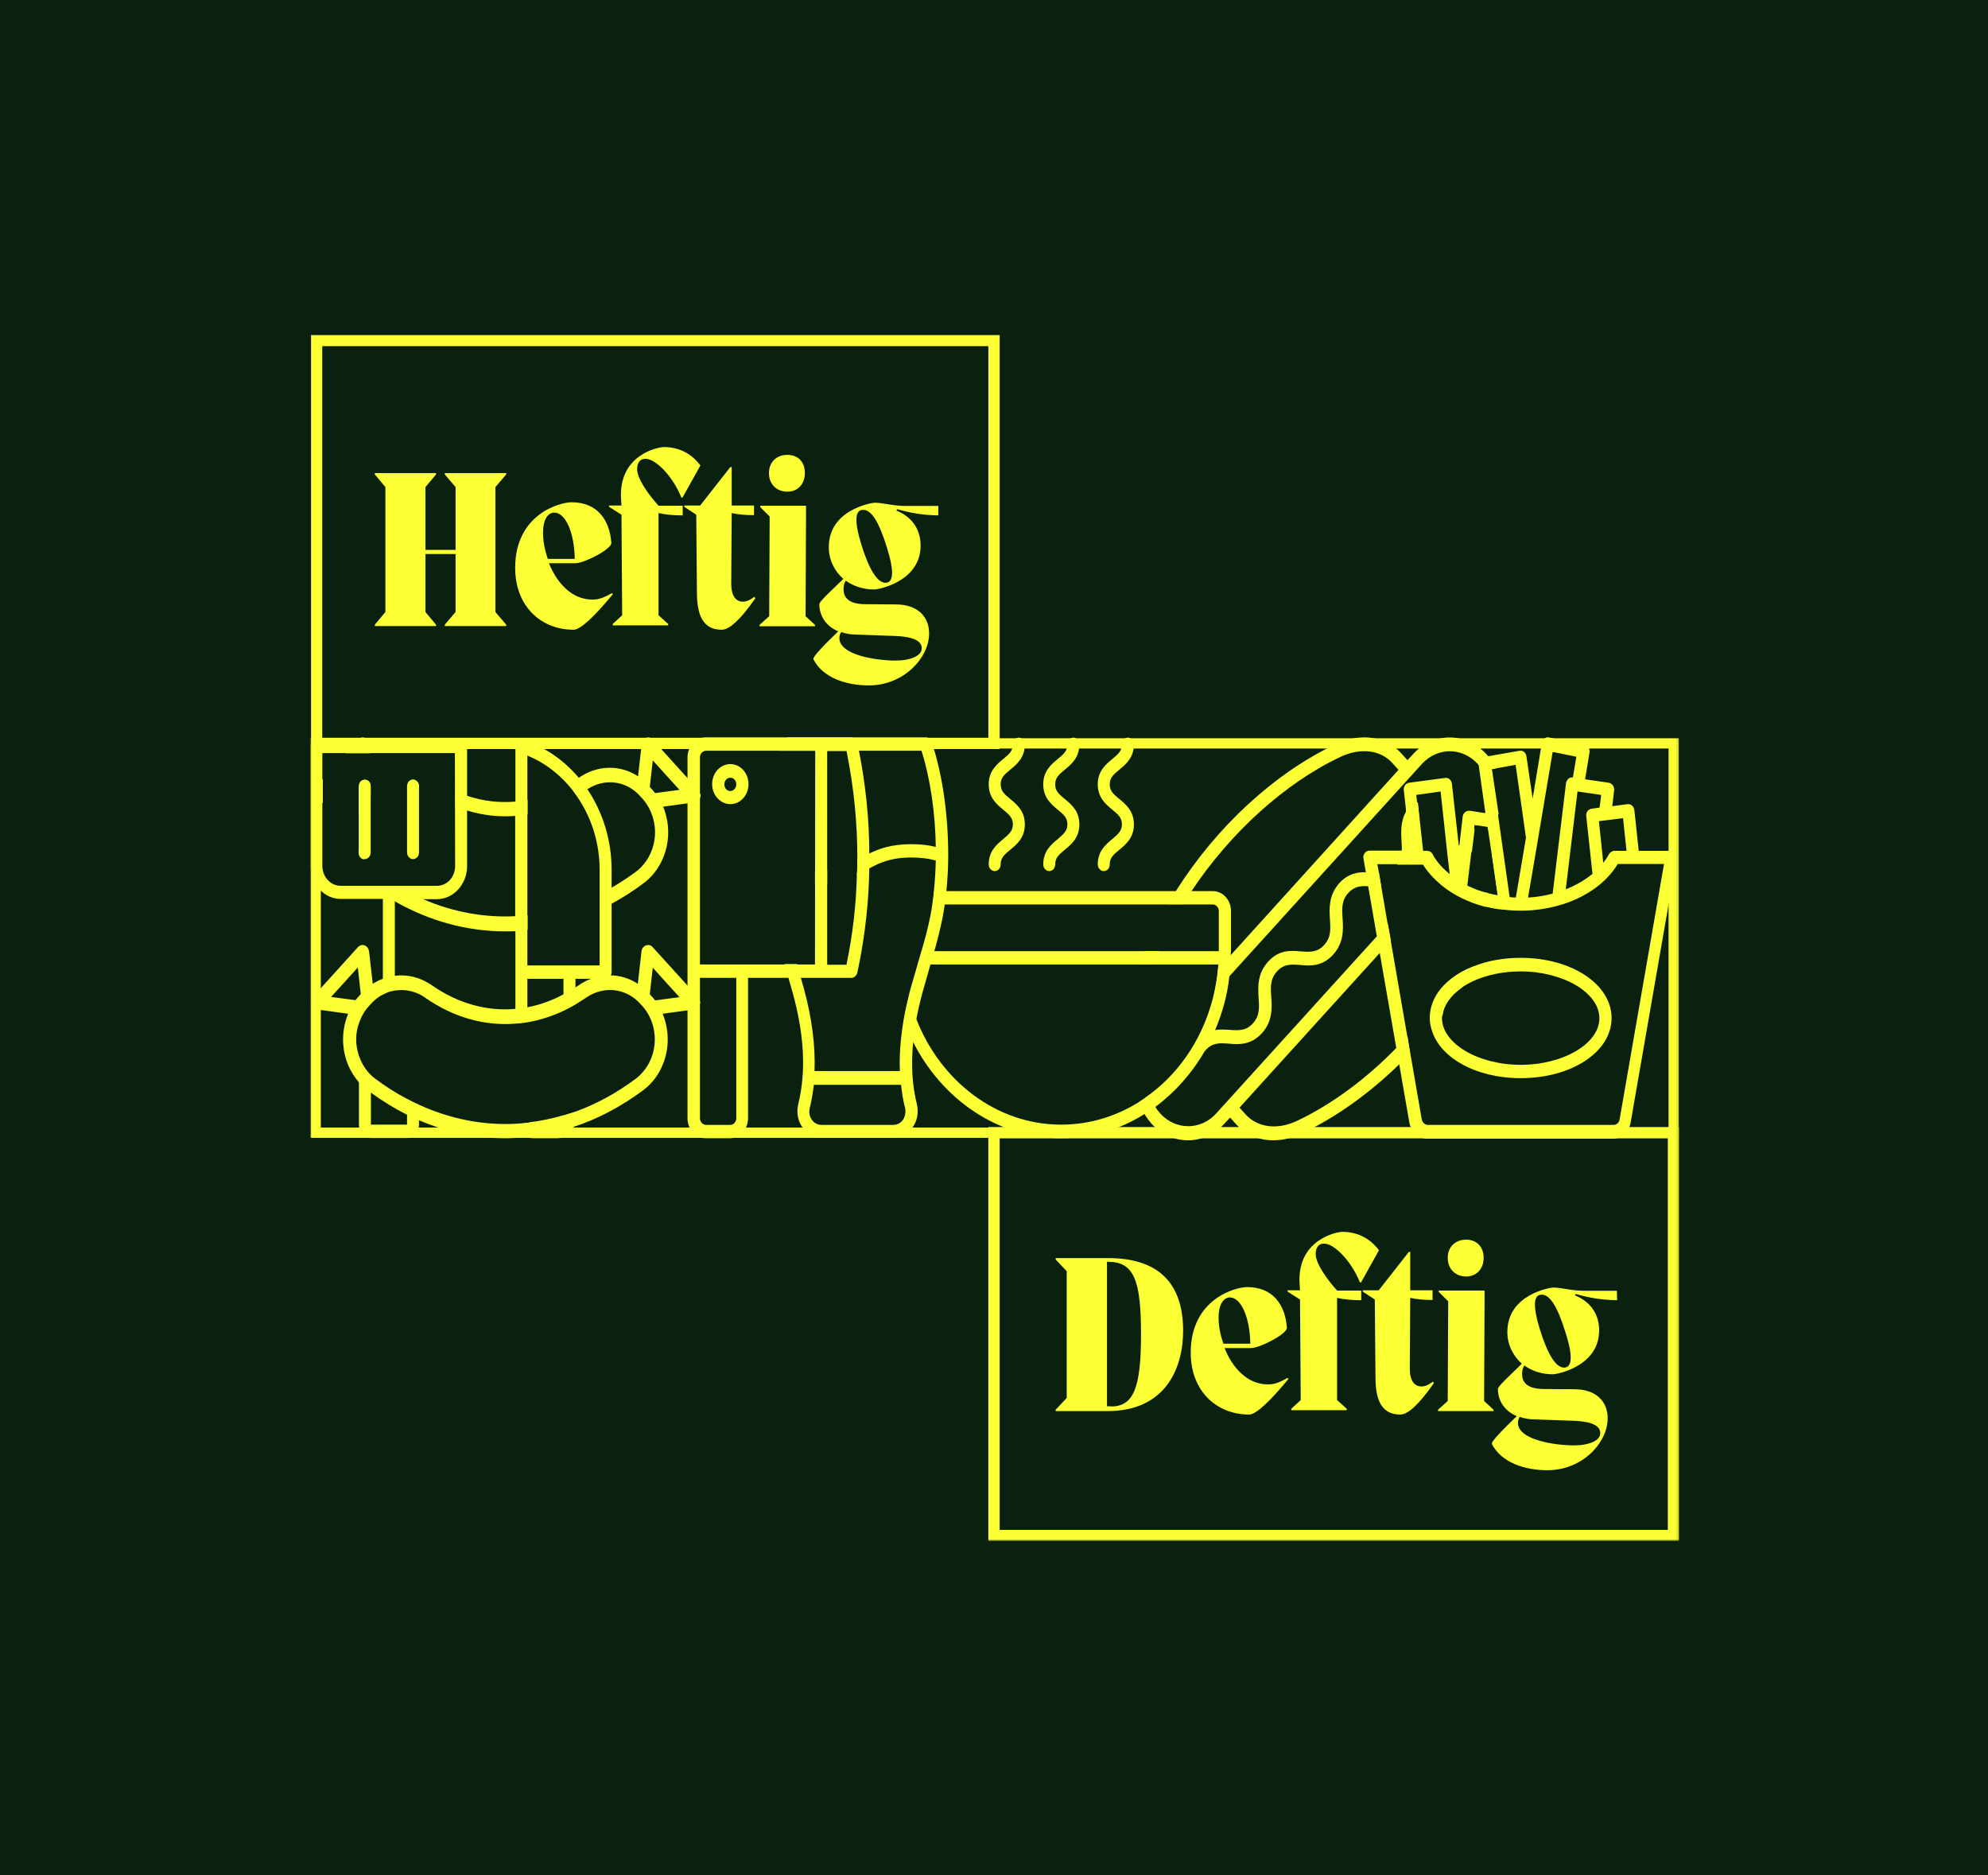 <?xml version="1.0" encoding="utf-8"?>
<!-- Generator: Adobe Illustrator 28.1.0, SVG Export Plug-In . SVG Version: 6.00 Build 0)  -->
<svg version="1.1" id="Ebene_1" xmlns="http://www.w3.org/2000/svg" xmlns:xlink="http://www.w3.org/1999/xlink" x="0px" y="0px"
	 viewBox="0 0 864 815" style="enable-background:new 0 0 864 815;" xml:space="preserve">
<style type="text/css">
	.st0{fill:#0A210F;}
	.st1{fill:#D9D9D9;filter:url(#Adobe_OpacityMaskFilter);stroke:#000000;}
	.st2{mask:url(#mask0_502_475_00000055668494502583685590000018188243511529486242_);}
	.st3{fill:none;stroke:#FBFF33;stroke-width:4.91;stroke-miterlimit:10;}
	.st4{fill:none;stroke:#FBFF33;stroke-width:4.9;stroke-miterlimit:10;}
	.st5{fill:none;stroke:#FBFF33;stroke-width:4.46;stroke-miterlimit:10;}
	.st6{fill:#FBFF33;}
</style>
<rect class="st0" width="864" height="815"/>
<defs>
	<filter id="Adobe_OpacityMaskFilter" filterUnits="userSpaceOnUse" x="134.9" y="145.5" width="594.9" height="524.2">
		<feColorMatrix  type="matrix" values="1 0 0 0 0  0 1 0 0 0  0 0 1 0 0  0 0 0 1 0"/>
	</filter>
</defs>
<mask maskUnits="userSpaceOnUse" x="134.9" y="145.5" width="594.9" height="524.2" id="mask0_502_475_00000055668494502583685590000018188243511529486242_">
	<rect x="0.5" y="0.5" class="st1" width="863" height="814"/>
</mask>
<g class="st2">
	<path class="st3" d="M727.3,492.3H432v175.1h295.3V492.3z"/>
	<path class="st4" d="M432,148H137.6v175.1H432V148z"/>
	<path class="st5" d="M727.3,323.1H137.2v169.2h590.2V323.1z"/>
	<path class="st6" d="M622.4,371.3c-0.5-0.9-1.3-1.4-2.3-1.4h-1.8l-1.7-15.6c-0.2,0.3-0.4,0.6-0.6,0.9c-0.2,0.3-0.4,0.5-0.5,0.8
		c-0.1,0-0.1,0.1-0.1,0.1c-0.1,0.1-0.2,0.3-0.2,0.4c-0.3,0.6-0.5,1.2-0.6,1.8c-0.1,0.3-0.1,0.5-0.2,0.8c-0.1,0.3-0.1,0.6-0.1,0.9
		c-0.2,1.5,0,3.2,0.1,5.1c0.1,1.2,0.2,2.4,0.2,3.6c0,0.8,0,1.6-0.1,2.4c0,0.2,0,0.5-0.1,0.7c0,0.3-0.1,0.6-0.2,0.9
		c-0.1,0.6-0.3,1.3-0.5,2c-0.1,0.3-0.2,0.7-0.4,1c0,0,0,0.1,0,0.1c2.1,0,4,0,5.2,0c1,1.7,2.3,3.3,3.6,4.8l3.7-4.1
		C624.6,374.8,623.4,373.1,622.4,371.3 M637.7,385l1.8-14.9l1.2-9.8l-6.1,6.7l-0.2,2.1l-0.2-1.6l-4.7,5.2l0.9,7.6
		c-1.5-1.2-2.9-2.5-4.2-3.9c-1.4-1.6-2.7-3.3-3.6-5.1c-0.5-0.9-1.3-1.4-2.3-1.4h-1.8l-1.7-15.6c-0.2,0.3-0.4,0.6-0.6,0.9
		c-0.2,0.3-0.4,0.5-0.5,0.8c-0.1,0-0.1,0.1-0.1,0.1c-0.1,0.1-0.2,0.3-0.2,0.4c-0.3,0.6-0.5,1.2-0.6,1.8c-0.1,0.3-0.1,0.5-0.2,0.8
		c-0.1,0.3-0.1,0.6-0.1,0.9c-0.2,1.5,0,3.2,0.1,5.1c0.1,1.2,0.2,2.4,0.2,3.6c0,0.8,0,1.6-0.1,2.4c0,0.2,0,0.5,0,0.7
		c-0.1,0.3-0.1,0.6-0.2,0.9c-0.1,0.6-0.3,1.3-0.5,2c-0.1,0.3-0.2,0.7-0.4,1c0,0,0,0.1,0,0.1c2.1,0,4,0,5.2,0c1,1.7,2.3,3.3,3.6,4.8
		c1.2,1.4,2.6,2.7,4.1,4c5.3,4.4,12,7.7,19.5,9.6c0.6-2,0.9-3.9,1-5.8C643.7,387.5,640.5,386.4,637.7,385 M637.7,385l1.8-14.9
		l1.2-9.8l-6.1,6.7l-0.2,2.1l-0.2-1.6l-4.7,5.2l0.9,7.6c-1.5-1.2-2.9-2.5-4.2-3.9c-1.4-1.6-2.7-3.3-3.6-5.1
		c-0.5-0.9-1.3-1.4-2.3-1.4h-1.8l-1.7-15.6c-0.2,0.3-0.4,0.6-0.6,0.9c-0.2,0.3-0.4,0.5-0.5,0.8c-0.1,0-0.1,0.1-0.1,0.1
		c-0.1,0.1-0.2,0.3-0.2,0.4c-0.3,0.6-0.5,1.2-0.6,1.8c-0.1,0.3-0.1,0.5-0.2,0.8c-0.1,0.3-0.1,0.6-0.1,0.9c-0.2,1.5,0,3.2,0.1,5.1
		c0.1,1.2,0.2,2.4,0.2,3.6c0,0.8,0,1.6-0.1,2.4c0,0.2,0,0.5,0,0.7c-0.1,0.3-0.1,0.6-0.2,0.9c-0.1,0.6-0.3,1.3-0.5,2
		c-0.1,0.3-0.2,0.7-0.4,1c0,0,0,0.1,0,0.1c2.1,0,4,0,5.2,0c1,1.7,2.3,3.3,3.6,4.8c1.2,1.4,2.6,2.7,4.1,4c5.3,4.4,12,7.7,19.5,9.6
		c0.6-2,0.9-3.9,1-5.8C643.7,387.5,640.5,386.4,637.7,385 M638.9,352.4c-1.4-0.2-2.8,0.9-3,2.5l-1.4,12.1l6.1-6.7l0.2-1.7l1.2,0.2
		l0,0c1.4-1.6,2.6-3.4,3.4-5.3L638.9,352.4L638.9,352.4z M637.7,385l1.8-14.9l1.2-9.8l-6.1,6.7l-0.2,2.1l-0.2-1.6l-4.7,5.2l0.9,7.6
		c-1.5-1.2-2.9-2.5-4.2-3.9c-1.4-1.6-2.7-3.3-3.6-5.1c-0.5-0.9-1.3-1.4-2.3-1.4h-1.8l-1.7-15.6c-0.2,0.3-0.4,0.6-0.6,0.9
		c-0.2,0.3-0.4,0.5-0.5,0.8c-0.1,0-0.1,0.1-0.1,0.1c-0.1,0.1-0.2,0.3-0.2,0.4c-0.3,0.6-0.5,1.2-0.6,1.8c-0.1,0.3-0.1,0.5-0.2,0.8
		c-0.1,0.3-0.1,0.6-0.1,0.9c-0.2,1.5,0,3.2,0.1,5.1c0.1,1.2,0.2,2.4,0.2,3.6c0,0.8,0,1.6-0.1,2.4c0,0.2,0,0.5,0,0.7
		c-0.1,0.3-0.1,0.6-0.2,0.9c-0.1,0.6-0.3,1.3-0.5,2c-0.1,0.3-0.2,0.7-0.4,1c0,0,0,0.1,0,0.1c2.1,0,4,0,5.2,0c1,1.7,2.3,3.3,3.6,4.8
		c1.2,1.4,2.6,2.7,4.1,4c5.3,4.4,12,7.7,19.5,9.6c0.6-2,0.9-3.9,1-5.8C643.7,387.5,640.5,386.3,637.7,385 M638.9,352.4
		c-1.4-0.2-2.8,0.9-3,2.5l-1.4,12l6.1-6.7l0.2-1.7l1.2,0.2l0,0c1.4-1.6,2.6-3.4,3.4-5.3L638.9,352.4L638.9,352.4z M637.7,385
		l1.8-14.9l1.2-9.8l-6.1,6.7l-0.2,2.1l-0.2-1.6l-4.7,5.2l0.9,7.6c-1.5-1.2-2.9-2.5-4.2-3.9c-1.4-1.6-2.7-3.3-3.6-5.1
		c-0.5-0.9-1.3-1.4-2.3-1.4h-1.8l-1.7-15.6c-0.2,0.3-0.4,0.6-0.6,0.9c-0.2,0.3-0.4,0.5-0.5,0.8c-0.1,0-0.1,0.1-0.1,0.1
		c-0.1,0.1-0.2,0.3-0.2,0.4c-0.3,0.6-0.5,1.2-0.6,1.8c-0.1,0.3-0.1,0.5-0.2,0.8c-0.1,0.3-0.1,0.6-0.1,0.9c-0.2,1.5,0,3.2,0.1,5.1
		c0.1,1.2,0.2,2.4,0.2,3.6c0,0.8,0,1.6-0.1,2.4c0,0.2,0,0.5,0,0.7c-0.1,0.3-0.1,0.6-0.2,0.9c-0.1,0.6-0.3,1.3-0.5,2
		c-0.1,0.3-0.2,0.7-0.4,1c0,0,0,0.1,0,0.1c2.1,0,4,0,5.2,0c1,1.7,2.3,3.3,3.6,4.8c1.2,1.4,2.6,2.7,4.1,4c5.3,4.4,12,7.7,19.5,9.6
		c0.6-2,0.9-3.9,1-5.8C643.7,387.5,640.5,386.3,637.7,385 M638.9,352.4c-1.4-0.2-2.8,0.9-3,2.5l-1.4,12l6.1-6.7l0.2-1.7l1.2,0.2l0,0
		c1.4-1.6,2.6-3.4,3.4-5.3L638.9,352.4L638.9,352.4z M637.7,384.9l1.8-14.9l1.2-9.8l-6.1,6.7l-0.2,2.1l-0.2-1.6l-4.7,5.2l0.9,7.6
		c-1.5-1.2-2.9-2.5-4.2-3.9c-1.4-1.6-2.7-3.3-3.6-5.1c-0.5-0.9-1.3-1.4-2.3-1.4h-1.8l-1.7-15.6l-0.6-5.4c-1-0.4-2.1-0.2-3,0.6
		c-0.8,0.9-1.5,1.8-2,2.7l1.9,17.6h-17.7c-0.8,0-1.6,0.4-2.1,1.1c-0.5,0.6-0.7,1.5-0.5,2.4l1,5.7l1,6.1l3.7,21.4l4.5-4.9l-2.8-16.3
		l-1-6l-0.7-3.7h14.9c2.1,0,4,0,5.2,0c1,1.7,2.3,3.3,3.6,4.8c1.2,1.4,2.6,2.7,4.1,4c5.3,4.4,12,7.7,19.5,9.6c0.6-2,0.9-3.9,1-5.8
		C643.6,387.5,640.5,386.3,637.7,384.9 M638.9,352.4c-1.4-0.2-2.8,0.9-3,2.5l-1.4,12l6.1-6.7l0.2-1.7l1.2,0.2l0,0
		c1.4-1.6,2.6-3.4,3.4-5.3L638.9,352.4L638.9,352.4z M637.7,384.9l1.8-14.9l1.2-9.8l-6.1,6.7l-0.2,2.1l-0.2-1.6l-4.7,5.2l0.9,7.6
		c-1.5-1.2-2.9-2.5-4.2-3.9c-1.4-1.6-2.7-3.3-3.6-5.1c-0.5-0.9-1.3-1.4-2.3-1.4h-1.8l-1.7-15.6l-0.6-5.4c-1-0.4-2.1-0.2-3,0.6
		c-0.8,0.9-1.5,1.8-2,2.7l1.9,17.6h-17.7c-0.8,0-1.6,0.4-2.1,1.1c-0.5,0.6-0.7,1.5-0.5,2.4l1,5.7l1,6.1l3.7,21.4l4.5-4.9l-2.8-16.3
		l-1-6l-0.7-3.7h14.9c2.1,0,4,0,5.2,0c1,1.7,2.3,3.3,3.6,4.8c1.2,1.4,2.6,2.7,4.1,4c5.3,4.4,12,7.7,19.5,9.6c0.6-2,0.9-3.9,1-5.8
		C643.6,387.5,640.5,386.3,637.7,384.9 M638.9,352.4c-1.4-0.2-2.8,0.9-3,2.5l-1.4,12l6.1-6.7l0.2-1.7l1.2,0.2l0,0
		c1.4-1.6,2.6-3.4,3.4-5.3L638.9,352.4L638.9,352.4z M637.6,384.9l1.8-14.9l1.2-9.8l-6.1,6.7l-0.2,2.1l-0.2-1.6l-4.7,5.2l0.8,7.6
		c-1.5-1.2-2.9-2.5-4.2-3.9c-1.4-1.6-2.6-3.3-3.6-5.1c-0.5-0.9-1.3-1.4-2.3-1.4h-1.8l-1.7-15.6l-0.6-5.4c-1-0.4-2.1-0.2-3,0.6
		c-0.8,0.9-1.5,1.8-2,2.7l1.9,17.6h-17.7c-0.8,0-1.6,0.4-2.1,1.1c-0.5,0.6-0.7,1.5-0.5,2.4l1,5.7l1,6.1l3.7,21.4l4.5-4.9l-2.8-16.3
		l-1-6l-0.7-3.7h14.9c2.1,0,4,0,5.2,0c1,1.7,2.3,3.3,3.6,4.8c1.2,1.4,2.6,2.7,4.1,4c5.3,4.4,12,7.7,19.5,9.6c0.6-2,0.9-3.9,1-5.8
		C643.6,387.5,640.5,386.3,637.6,384.9 M638.9,352.4c-1.4-0.2-2.8,0.9-3,2.5l-1.4,12l6.1-6.7l0.2-1.7l1.2,0.2l0,0
		c1.4-1.6,2.6-3.4,3.4-5.3L638.9,352.4L638.9,352.4z M637.6,384.9l1.8-14.9l1.2-9.8l-6.1,6.7l-0.2,2.1l-0.2-1.6l-4.7,5.2l0.9,7.6
		c-1.5-1.2-2.9-2.5-4.2-3.9c-1.4-1.6-2.6-3.3-3.6-5.1c-0.5-0.9-1.3-1.4-2.3-1.4h-1.8l-1.7-15.6l-0.6-5.4c-1-0.4-2.1-0.2-3,0.6
		c-0.8,0.9-1.5,1.8-2,2.7l1.9,17.6h-17.7c-0.8,0-1.6,0.4-2.1,1.1c-0.5,0.6-0.7,1.5-0.5,2.4l1,5.7l1,6.1l3.7,21.4l4.5-4.9l-2.8-16.3
		l-1-6l-0.7-3.7h14.9c2.1,0,4,0,5.2,0c1,1.7,2.3,3.3,3.6,4.8c1.2,1.4,2.6,2.7,4.1,4c5.3,4.4,12,7.7,19.5,9.6c0.6-2,0.9-3.9,1-5.8
		C643.6,387.5,640.5,386.3,637.6,384.9 M638.9,352.4c-1.4-0.2-2.8,0.9-3,2.5l-1.4,12l6.1-6.7l0.2-1.7l1.2,0.2l0,0
		c1.4-1.6,2.6-3.4,3.4-5.3L638.9,352.4L638.9,352.4z M703.9,486.5c-0.2,1.4-1.3,2.4-2.6,2.4h-80.8c-1.2,0-2.3-1-2.6-2.4l-5-28.9
		l-1.3-7.3l-7.2-41.6l-1.3-7.1l-2.8-16.3l-1-6l-0.7-3.7h14.9c2.1,0,4,0,5.2,0c1,1.7,2.3,3.3,3.6,4.8c1.2,1.4,2.6,2.7,4.1,4
		c5.3,4.4,12,7.7,19.5,9.6c1.8,0.5,3.6,0.8,5.4,1.1c0.8,0.1,1.6,0.3,2.5,0.3h0.2c2.3,0.3,4.5,0.4,6.9,0.4h0.2c6,0,11.7-0.9,17.1-2.5
		c0,0,0.1,0,0.1,0c10.9-3.3,19.8-9.5,24.8-17.8c4.2,0,14.7,0,20.1,0L703.9,486.5L703.9,486.5z M626.1,344l3.1,28.7l0.9,7.6
		c-1.5-1.2-2.9-2.5-4.2-3.9c-1.4-1.6-2.7-3.3-3.6-5.1c-0.5-0.9-1.3-1.4-2.3-1.4h-1.8l-1.7-15.6l-0.6-5.4l-0.4-3.4L626.1,344
		L626.1,344z M640.8,358.5l1.2,0.2l4.5,0.7l0.4,2.4l1.4,9.4l2.6,18c-1.3-0.3-2.6-0.5-3.9-0.9c-3.3-0.8-6.4-2-9.3-3.4l1.8-14.9
		l1.2-9.8L640.8,358.5L640.8,358.5z M658.7,332.4l4.5,31.7l-4.4,26c-0.9,0-1.8-0.1-2.7-0.2l-4.8-33.9l-0.3-2.1l-2.8-19.6l1.7-0.3
		L658.7,332.4L658.7,332.4z M668.4,364.9L668.4,364.9l6.4-38.1l10.3,2.1l-1.5,9h-0.1c-0.7-0.1-1.4,0.1-1.9,0.6
		c-0.5,0.5-0.9,1.2-1,1.9l-5.8,48c-3.4,0.9-7,1.5-10.7,1.7L668.4,364.9L668.4,364.9z M695.9,345.5l-0.7,5.5l-3.5,0.5
		c-0.7,0.1-1.4,0.5-1.8,1.1c-0.4,0.6-0.6,1.4-0.5,2.1l2.7,25.1c-3.3,2.7-7.2,5-11.6,6.7l5.1-42.5L695.9,345.5L695.9,345.5z
		 M705.4,355.6l1.5,14.2h-5.3c-0.9,0-1.8,0.6-2.3,1.4c-0.7,1.3-1.6,2.6-2.5,3.8l-1.9-18.1L705.4,355.6L705.4,355.6z M728.4,370.9
		c-0.5-0.7-1.2-1.1-2.1-1.1h-14.1l-1.9-17.7c-0.2-1.6-1.4-2.7-2.9-2.6l-6.7,0.9l0.8-6.9c0.2-1.6-0.8-3-2.3-3.3l-10.3-1.5l1.9-11.6
		c0.3-1.6-0.7-3.1-2.1-3.4l-15.6-3.2c-0.7-0.1-1.4,0-1.9,0.5c-0.6,0.4-1,1.1-1.1,1.9l-4,24.2l-2.7-18.4c-0.1-0.8-0.5-1.4-1-1.9
		c-0.6-0.5-1.3-0.6-2-0.5l-13.8,2.4l-1.8,0.3c-1.4,0.2-2.4,1.7-2.2,3.3l0.1,0.6l2.8,20l0.1,0.5l-0.3,0l-6.5-0.9
		c-1.4-0.2-2.8,0.9-3,2.5l-1.4,12.1l-0.2,2.1l-0.2-1.6l-3-27c-0.2-1.6-1.5-2.7-2.9-2.5l-15.7,2.1c-0.7,0.1-1.3,0.5-1.8,1.1
		c-0.4,0.6-0.6,1.4-0.5,2.1l1,9l1.9,17.6h-17.7c-0.8,0-1.6,0.4-2.1,1.1c-0.5,0.6-0.7,1.5-0.5,2.4l1,5.7l1,6.1l3.7,21.4l1.2,7.2
		l7.2,41.4l1.3,7.2l4.4,25.3c0.7,4.1,4,7.1,7.7,7.1h80.8c3.8,0,7-3,7.7-7.1l19.9-114.4C729,372.4,728.8,371.5,728.4,370.9
		 M638.8,352.4c-1.4-0.2-2.8,0.9-3,2.5l-1.4,12l6.1-6.7l0.2-1.7l1.2,0.2l0,0c1.4-1.6,2.6-3.4,3.4-5.3L638.8,352.4L638.8,352.4z
		 M637.6,385l1.8-14.9l1.2-9.8l-6.1,6.7l-0.2,2.1l-0.2-1.6l-4.7,5.2l0.9,7.6c-1.5-1.2-2.9-2.5-4.2-3.9c-1.4-1.6-2.6-3.3-3.6-5.1
		c-0.5-0.9-1.3-1.4-2.3-1.4h-1.8l-1.7-15.6l-0.6-5.4c-1-0.4-2.1-0.2-3,0.6c-0.8,0.9-1.5,1.8-2,2.7l1.9,17.6h-17.7
		c-0.8,0-1.6,0.4-2.1,1.1c-0.5,0.6-0.7,1.5-0.5,2.4l1,5.7l1,6.1l3.7,21.4l4.5-4.9l-2.8-16.3l-1-6l-0.7-3.7h14.9c2.1,0,4,0,5.2,0
		c1,1.7,2.3,3.3,3.6,4.8c1.2,1.4,2.6,2.7,4.1,4c5.3,4.4,12,7.7,19.5,9.6c0.6-2,0.9-3.9,1-5.8C643.5,387.5,640.4,386.3,637.6,385
		 M638.8,352.4c-1.4-0.2-2.8,0.9-3,2.5l-1.4,12l6.1-6.7l0.2-1.7l1.2,0.2l0,0c1.4-1.6,2.6-3.4,3.4-5.3L638.8,352.4L638.8,352.4z
		 M637.6,385l1.8-14.9l1.2-9.8l-6.1,6.7l-0.2,2.1l-0.2-1.6l-4.7,5.2l0.9,7.6c-1.5-1.2-2.9-2.5-4.2-3.9c-1.4-1.6-2.6-3.3-3.6-5.1
		c-0.5-0.9-1.3-1.4-2.3-1.4h-1.8l-1.7-15.6l-0.6-5.4c-1-0.4-2.1-0.2-3,0.6c-0.8,0.9-1.5,1.8-2,2.7l1.9,17.6h-17.7
		c-0.8,0-1.6,0.4-2.1,1.1c-0.5,0.6-0.7,1.5-0.5,2.4l1,5.7l1,6.1l3.7,21.4l4.5-4.9l-2.8-16.3l-1-6l-0.7-3.7h14.9c2.1,0,4,0,5.2,0
		c1,1.7,2.3,3.3,3.6,4.8c1.2,1.4,2.6,2.7,4.1,4c5.3,4.4,12,7.7,19.5,9.6c0.6-2,0.9-3.9,1-5.8C643.5,387.5,640.4,386.3,637.6,385
		 M638.8,352.4c-1.4-0.2-2.8,0.9-3,2.5l-1.4,12l6.1-6.7l0.2-1.7l1.2,0.2l0,0c1.4-1.6,2.6-3.4,3.4-5.3L638.8,352.4L638.8,352.4z
		 M637.5,385l1.8-14.9l1.2-9.8l-6.1,6.7l-0.2,2.1l-0.2-1.6l-4.7,5.2l0.9,7.6c-1.5-1.2-2.9-2.5-4.2-3.9c-1.4-1.6-2.7-3.3-3.6-5.1
		c-0.5-0.9-1.3-1.4-2.3-1.4h-1.8l-1.7-15.6l-0.6-5.4c-1-0.4-2.1-0.2-3,0.6c-0.8,0.9-1.5,1.8-2,2.7l1.9,17.6h-17.7
		c-0.8,0-1.6,0.4-2.1,1.1c-0.5,0.6-0.7,1.5-0.5,2.4l1,5.7l1,6.1l3.7,21.4l4.5-4.9l-2.8-16.3l-1-6l-0.7-3.7h14.9c2.1,0,4,0,5.2,0
		c1,1.7,2.3,3.3,3.6,4.8c1.2,1.4,2.6,2.7,4.1,4c5.3,4.4,12,7.7,19.5,9.6c0.6-2,0.9-3.9,1-5.8C643.5,387.5,640.4,386.3,637.5,385
		 M638.8,352.4c-1.4-0.2-2.8,0.9-3,2.5l-1.4,12l6.1-6.7l0.2-1.7l1.2,0.2l0,0c1.4-1.6,2.6-3.4,3.4-5.3L638.8,352.4L638.8,352.4z
		 M637.5,385l1.8-14.9l1.2-9.8l-6.1,6.7l-0.2,2.1l-0.2-1.6l-4.7,5.2l0.9,7.6c-1.5-1.2-2.9-2.5-4.2-3.9c-1.4-1.6-2.6-3.3-3.6-5.1
		c-0.5-0.9-1.3-1.4-2.3-1.4h-1.8l-1.7-15.6l-0.6-5.4c-1-0.4-2.1-0.2-3,0.6c-0.8,0.9-1.5,1.8-2,2.7l1.9,17.6h-17.7
		c-0.8,0-1.6,0.4-2.1,1.1c-0.5,0.6-0.7,1.5-0.5,2.4l1,5.7l1,6.1l3.7,21.4l4.5-4.9l-2.8-16.3l-1-6l-0.7-3.7h14.9c2.1,0,4,0,5.2,0
		c1,1.7,2.3,3.3,3.6,4.8c1.2,1.4,2.6,2.7,4.1,4c5.3,4.4,12,7.7,19.5,9.6c0.6-2,0.9-3.9,1-5.8C643.5,387.5,640.4,386.3,637.5,385
		 M638.8,352.4c-1.4-0.2-2.8,0.9-3,2.5l-1.4,12l6.1-6.7l0.2-1.7l1.2,0.2l0,0c1.4-1.6,2.6-3.4,3.4-5.3L638.8,352.4L638.8,352.4z
		 M637.5,385l1.8-14.9l1.2-9.8l-6.1,6.7l-0.2,2.1l-0.2-1.6l-4.7,5.2l0.9,7.6c-1.5-1.2-2.9-2.5-4.2-3.9c-1.4-1.6-2.7-3.3-3.6-5.1
		c-0.5-0.9-1.3-1.4-2.3-1.4h-1.8l-1.7-15.6l-0.6-5.4c-1-0.4-2.1-0.2-3,0.6c-0.8,0.9-1.5,1.8-2,2.7l1.9,17.6h-17.7
		c-0.8,0-1.6,0.4-2.1,1.1c-0.5,0.6-0.7,1.5-0.5,2.4l1,5.7l1,6.1l3.7,21.4l4.5-4.9l-2.8-16.3l-1-6l-0.7-3.7h14.9c2.1,0,4,0,5.2,0
		c1,1.7,2.3,3.3,3.6,4.8c1.2,1.4,2.6,2.7,4.1,4c5.3,4.4,12,7.7,19.5,9.6c0.6-2,0.9-3.9,1-5.8C643.5,387.5,640.4,386.3,637.5,385
		 M638.7,352.4c-1.4-0.2-2.8,0.9-3,2.5l-1.4,12l6.1-6.7l0.2-1.7l1.2,0.2l0,0c1.4-1.6,2.6-3.4,3.4-5.3L638.7,352.4L638.7,352.4z
		 M637.5,385l1.8-14.9l1.2-9.8l-6.1,6.7l-0.2,2.1l-0.2-1.6l-4.7,5.2l0.9,7.6c-1.5-1.2-2.9-2.5-4.2-3.9c-1.4-1.6-2.7-3.3-3.6-5.1
		c-0.5-0.9-1.3-1.4-2.3-1.4h-1.8l-1.7-15.6c-0.2,0.3-0.4,0.6-0.6,0.9c-0.2,0.3-0.4,0.5-0.5,0.8c-0.1,0-0.1,0.1-0.1,0.1
		c-0.1,0.1-0.2,0.3-0.2,0.4c-0.3,0.6-0.5,1.2-0.6,1.8c-0.1,0.3-0.1,0.5-0.2,0.8c-0.1,0.3-0.1,0.6-0.1,0.9c-0.2,1.5,0,3.2,0.1,5.1
		c0.1,1.2,0.2,2.4,0.2,3.6c0,0.8,0,1.6-0.1,2.4c0,0.2,0,0.5,0,0.7c-0.1,0.3-0.1,0.6-0.2,0.9c-0.1,0.6-0.3,1.3-0.5,2
		c-0.1,0.3-0.2,0.7-0.4,1c0,0,0,0.1,0,0.1c2.1,0,4,0,5.2,0c1,1.7,2.3,3.3,3.6,4.8c1.2,1.4,2.6,2.7,4.1,4c5.3,4.4,12,7.7,19.5,9.6
		c0.6-2,0.9-3.9,1-5.8C643.5,387.5,640.4,386.3,637.5,385 M638.7,352.4c-1.4-0.2-2.8,0.9-3,2.5l-1.4,12l6.1-6.7l0.2-1.7l1.2,0.2l0,0
		c1.4-1.6,2.6-3.4,3.4-5.3L638.7,352.4L638.7,352.4z M637.5,384.9l1.8-14.9l1.2-9.8l-6.1,6.7l-0.2,2.1l-0.2-1.6l-4.7,5.2l0.9,7.6
		c-1.5-1.2-2.9-2.5-4.2-3.9c-1.4-1.6-2.7-3.3-3.6-5.1c-0.5-0.9-1.3-1.4-2.3-1.4h-1.8l-1.7-15.6c-0.2,0.3-0.4,0.6-0.6,0.9
		c-0.2,0.3-0.4,0.5-0.5,0.8c-0.1,0-0.1,0.1-0.1,0.1c-0.1,0.1-0.2,0.3-0.2,0.4c-0.3,0.6-0.5,1.2-0.6,1.8c-0.1,0.3-0.1,0.5-0.2,0.8
		c-0.1,0.3-0.1,0.6-0.1,0.9c-0.2,1.5,0,3.2,0.1,5.1c0.1,1.2,0.2,2.4,0.2,3.6c0,0.8,0,1.6-0.1,2.4c0,0.2,0,0.5,0,0.7
		c-0.1,0.3-0.1,0.6-0.2,0.9c-0.1,0.6-0.3,1.3-0.5,2c-0.1,0.3-0.2,0.7-0.4,1c0,0,0,0.1,0,0.1c2.1,0,4,0,5.2,0c1,1.7,2.3,3.3,3.6,4.8
		c1.2,1.4,2.6,2.7,4.1,4c5.3,4.4,12,7.7,19.5,9.6c0.6-2,0.9-3.9,1-5.8C643.5,387.5,640.4,386.3,637.5,384.9 M637.5,384.9l1.8-14.9
		l1.2-9.8l-6.1,6.7l-0.2,2.1l-0.2-1.6l-4.7,5.2l0.9,7.6c-1.5-1.2-2.9-2.5-4.2-3.9c-1.4-1.6-2.7-3.3-3.6-5.1
		c-0.5-0.9-1.3-1.4-2.3-1.4h-1.8l-1.7-15.6c-0.2,0.3-0.4,0.6-0.6,0.9c-0.2,0.3-0.4,0.5-0.5,0.8c-0.1,0-0.1,0.1-0.1,0.1
		c-0.1,0.1-0.2,0.3-0.2,0.4c-0.3,0.6-0.5,1.2-0.6,1.8c-0.1,0.3-0.1,0.5-0.2,0.8c-0.1,0.3-0.1,0.6-0.1,0.9c-0.2,1.5,0,3.2,0.1,5.1
		c0.1,1.2,0.2,2.4,0.2,3.6c0,0.8,0,1.6-0.1,2.4c0,0.2,0,0.5,0,0.7c-0.1,0.3-0.1,0.6-0.2,0.9c-0.1,0.6-0.3,1.3-0.5,2
		c-0.1,0.3-0.2,0.7-0.4,1c0,0,0,0.1,0,0.1c2.1,0,4,0,5.2,0c1,1.7,2.3,3.3,3.6,4.8c1.2,1.4,2.6,2.7,4.1,4c5.3,4.4,12,7.7,19.5,9.6
		c0.6-2,0.9-3.9,1-5.8C643.5,387.5,640.4,386.3,637.5,384.9 M637.5,384.9l1.8-14.9l1.2-9.8l-6.1,6.7l-0.2,2.1l-0.2-1.6l-4.7,5.2
		l0.9,7.6c-1.5-1.2-2.9-2.5-4.2-3.9c-1.4-1.6-2.7-3.3-3.6-5.1c-0.5-0.9-1.3-1.4-2.3-1.4h-1.8l-1.7-15.6c-0.2,0.3-0.4,0.6-0.6,0.9
		c-0.2,0.3-0.4,0.5-0.5,0.8c-0.1,0-0.1,0.1-0.1,0.1c-0.1,0.1-0.2,0.3-0.2,0.4c-0.3,0.6-0.5,1.2-0.6,1.8c-0.1,0.3-0.1,0.5-0.2,0.8
		c-0.1,0.3-0.1,0.6-0.1,0.9c-0.2,1.5,0,3.2,0.1,5.1c0.1,1.2,0.2,2.4,0.2,3.6c0,0.8,0,1.6-0.1,2.4c0,0.2,0,0.5-0.1,0.7
		c0,0.3-0.1,0.6-0.2,0.9c-0.1,0.6-0.3,1.3-0.5,2c-0.1,0.3-0.2,0.7-0.4,1c0,0,0,0.1,0,0.1c2.1,0,4,0,5.2,0c1,1.7,2.3,3.3,3.6,4.8
		c1.2,1.4,2.6,2.7,4.1,4c5.3,4.4,12,7.7,19.5,9.6c0.6-2,0.9-3.9,1-5.8C643.5,387.4,640.4,386.3,637.5,384.9 M622.3,371.2
		c-0.5-0.9-1.3-1.4-2.3-1.4h-1.8l-1.7-15.6c-0.2,0.3-0.4,0.6-0.6,0.9c-0.2,0.3-0.4,0.5-0.5,0.8c-0.1,0-0.1,0.1-0.1,0.1
		c-0.1,0.1-0.2,0.3-0.2,0.4c-0.3,0.6-0.5,1.2-0.6,1.8c-0.1,0.3-0.1,0.5-0.2,0.8c-0.1,0.3-0.1,0.6-0.1,0.9c-0.2,1.5,0,3.2,0.1,5.1
		c0.1,1.2,0.2,2.4,0.2,3.6c0,0.8,0,1.6-0.1,2.4c0,0.2,0,0.5-0.1,0.7c0,0.3-0.1,0.6-0.2,0.9c-0.1,0.6-0.3,1.3-0.5,2
		c-0.1,0.3-0.2,0.7-0.4,1c0,0,0,0.1,0,0.1c2.1,0,4,0,5.2,0c1,1.7,2.3,3.3,3.6,4.8l3.7-4.1C624.5,374.7,623.2,373,622.3,371.2"/>
	<path class="st6" d="M660.9,462.8c-18.5,0-34.2-9.3-34.2-20.3c0-0.4,0-0.8,0.1-1.2c0.5-4.4,3.5-8.5,8.1-11.8
		c6.3-4.5,15.7-7.3,26-7.3c18.5,0,34.2,9.3,34.2,20.3C695.2,453.5,679.5,462.8,660.9,462.8z M660.9,416.3c-7.5,0-14.6,1.3-20.5,3.7
		c-3.8,1.4-7.2,3.4-10,5.6c-4.3,3.4-7.2,7.5-8.4,12.1c-0.4,1.5-0.6,3.1-0.6,4.7s0.2,3.2,0.7,4.8c3.3,12.3,19.1,21.4,38.8,21.4
		c22.1,0,39.5-11.4,39.5-26.1C700.4,427.8,683.1,416.3,660.9,416.3"/>
	<path class="st6" d="M223.9,354.6v43.5c1.8,0,3.5-0.2,5.3-0.4V354C227.4,354.2,225.7,354.5,223.9,354.6z M260.6,419.6h-31.4v-91.2
		c6.7,2.7,12.7,7.1,17.6,12.6c1.4,1.5,2.6,3.1,3.8,4.9c6.3,9,10,20.2,10,32.1V419.6L260.6,419.6z M255.2,342.9
		c-1.2-1.7-2.4-3.3-3.7-4.9c-6.4-7.6-14.7-13.4-24.2-16.4c-0.8-0.3-1.6-0.1-2.3,0.4c-0.7,0.6-1,1.4-1,2.3v120.4
		c1.8-0.1,3.5-0.3,5.2-0.6v-18.7h15.7v13.8c1.8-0.9,3.5-1.8,5.2-2.8v-11h13.1c1,0,1.8-0.6,2.3-1.5c0.2-0.4,0.3-0.9,0.3-1.4v-44.6
		C265.8,365,261.9,352.8,255.2,342.9 M223.9,354.6v43.5c1.8,0,3.5-0.2,5.3-0.4V354C227.4,354.3,225.7,354.5,223.9,354.6z
		 M223.9,354.6v43.5c1.8,0,3.5-0.2,5.3-0.4V354C227.4,354.3,225.7,354.5,223.9,354.6z M244.9,484.8v1.2c0,1.6-1.2,2.9-2.6,2.9h-10.5
		c-0.8,0-1.5-0.3-1.9-0.9c-1.9,0.2-3.7,0.4-5.6,0.5c0.7,2.7,2.6,5,5.1,5.8c0.7,0.3,1.6,0.4,2.4,0.4h10.5c3,0,5.7-1.9,7-4.7
		c0.5-1.2,0.9-2.5,0.9-3.9v-2.9C248.3,483.7,246.6,484.3,244.9,484.8"/>
	<path class="st6" d="M197.8,376.4c0,4.8-3.5,8.6-7.9,8.6h-41.9c-4.3,0-7.9-3.9-7.9-8.6v-49.1h57.6L197.8,376.4L197.8,376.4z
		 M200.4,321.5h-62.8c-1.4,0-2.6,1.3-2.6,2.9v51.9c0,7.9,5.8,14.4,13.1,14.4h18.3V432c1.6-0.9,3.4-1.5,5.2-1.7v-39.5h18.3
		c7.2,0,13.1-6.5,13.1-14.4v-51.9C203,322.8,201.8,321.5,200.4,321.5z M176.9,477.6v11.2h-15.7v-21.5c-2.3-2.2-4.1-5-5.2-8.2v29.7
		c0,3.2,2.3,5.8,5.2,5.8h15.7c2.9,0,5.2-2.6,5.2-5.8v-8.7C180.3,479.4,178.6,478.6,176.9,477.6 M155.9,442.7v1.7
		c0.9-2.7,2.3-5.1,4.2-7.2l0.1-0.1C157.7,437.5,155.9,439.8,155.9,442.7z"/>
	<path class="st6" d="M182.1,341.7v28.8c0,1.6-1.2,2.9-2.6,2.9c-1.4,0-2.6-1.3-2.6-2.9v-28.8c0-0.6,0.2-1.1,0.4-1.6
		c0.5-0.8,1.3-1.3,2.2-1.3C180.9,338.8,182.1,340.1,182.1,341.7"/>
	<path class="st6" d="M161.1,341.7v28.8c0,1.6-1.2,2.9-2.6,2.9c-0.2,0-0.3,0-0.4,0c-1.2-0.2-2.2-1.4-2.2-2.8v-28.8
		c0-0.7,0.2-1.4,0.6-1.9c0.5-0.6,1.2-1,2-1C160,338.8,161.1,340.1,161.1,341.7z"/>
	<path class="st6" d="M183.8,390.8h-12.2v0.8c15.3,8.7,31.6,13,48,13c1.4,0,2.9,0,4.3-0.1v-6.3C210.4,398.9,196.8,396.4,183.8,390.8
		 M183.8,390.8h-12.2v0.8c15.3,8.7,31.6,13,48,13c1.4,0,2.9,0,4.3-0.1v-6.3C210.4,398.9,196.8,396.4,183.8,390.8 M183.8,390.8h-12.2
		v0.8c15.3,8.7,31.6,13,48,13c1.4,0,2.9,0,4.3-0.1v-6.3C210.4,398.9,196.8,396.4,183.8,390.8 M183.8,390.8h-12.2v0.8
		c15.3,8.7,31.6,13,48,13c1.4,0,2.9,0,4.3-0.1v-6.3C210.4,398.9,196.8,396.4,183.8,390.8 M183.8,390.8h-12.2v0.8
		c15.3,8.7,31.6,13,48,13c1.4,0,2.9,0,4.3-0.1v-6.3C210.4,398.9,196.8,396.4,183.8,390.8 M183.8,390.8h-12.2v0.8
		c15.3,8.7,31.6,13,48,13c1.4,0,2.9,0,4.3-0.1v-6.3C210.4,398.9,196.8,396.5,183.8,390.8 M183.8,390.8h-12.2v0.8
		c15.3,8.7,31.6,13,48,13c1.4,0,2.9,0,4.3-0.1v-6.3C210.4,399,196.8,396.5,183.8,390.8 M183.8,390.9h-12.2v0.8
		c15.3,8.7,31.6,13,48,13c1.4,0,2.9,0,4.3-0.1v-6.3C210.4,399,196.8,396.5,183.8,390.9 M223.9,398.2v6.3c1.8,0,3.5-0.2,5.3-0.4v-6.3
		C227.4,398,225.7,398.2,223.9,398.2z M223.9,404.5c1.8,0,3.5-0.2,5.3-0.4v-6.3c-1.8,0.2-3.5,0.3-5.3,0.4V404.5z M284.7,344.7
		c-0.5-0.7-1.1-1.4-1.7-2l-0.6-0.7l1.3-11.5l11.6,12.8L284.7,344.7L284.7,344.7z M303.4,343.3l-4.4-4.9l-15.3-16.9
		c-0.7-0.9-1.9-1.2-2.9-0.8c-1,0.4-1.7,1.4-1.9,2.6l-1.6,14.1c-7.8-5.1-17.7-5-25.8,0.7c0,0,0,0,0,0c-1.5,1.1-3.1,2.1-4.6,2.9
		c1.4,1.5,2.6,3.1,3.8,4.9c1.3-0.8,2.6-1.6,3.9-2.5c0.2-0.2,0.5-0.3,0.7-0.4c7.5-4.9,16.9-3.7,22.9,3l1,1.1
		c3.9,4.4,5.9,10.4,5.4,16.5c-0.5,6.1-3.5,11.6-8,15.1c-3.5,2.6-7,4.9-10.6,7c-1.7,1-3.5,2-5.2,2.8v6.8c1.8-0.8,3.5-1.7,5.2-2.6
		c4.7-2.6,9.3-5.5,13.8-8.9c6-4.5,9.8-11.7,10.5-19.6c0.4-4.8-0.4-9.4-2.1-13.6l11-1.5l2.8-0.4c1-0.1,1.9-0.9,2.3-2.1
		c0.1-0.3,0.2-0.6,0.2-1C304.2,344.7,303.9,343.9,303.4,343.3 M223.9,398.2v6.3c1.8,0,3.5-0.2,5.3-0.4v-6.3
		C227.4,398,225.7,398.2,223.9,398.2z M135.8,343.3c-0.5,0.6-0.8,1.4-0.8,2.2c0,0.3,0,0.7,0.2,1c0.4,1.1,1.2,1.9,2.3,2.1l2.8,0.4
		v-10.5L135.8,343.3L135.8,343.3z M155.9,369v1.7c0,1.4,0.9,2.6,2.2,2.8C157.2,372.1,156.5,370.6,155.9,369z M160.4,323.3
		c-0.1-0.6-0.4-1.2-0.7-1.7c-0.3-0.4-0.7-0.7-1.2-0.9c-1-0.4-2.1-0.1-2.9,0.8l-0.1,0.1l-5.2,5.8h10.6L160.4,323.3z M158.5,338.9
		c-0.8,0-1.5,0.4-2,1l0.2,2l-0.6,0.7c-0.1,0.1-0.2,0.2-0.2,0.3v11.3c0.9-2.7,2.3-5.1,4.2-7.2l1-1.1v-4.1
		C161.2,340.2,160,338.9,158.5,338.9 M179.5,338.9c-0.9,0-1.7,0.6-2.2,1.3c1.6,0.3,3.3,0.9,4.8,1.6
		C182.1,340.2,180.9,338.9,179.5,338.9 M224,398.2c-13.5,0.7-27.2-1.8-40.1-7.4c-3.9-1.6-7.6-3.6-11.4-5.8h-11
		c3.3,2.4,6.7,4.6,10.2,6.6c15.3,8.7,31.6,13,48,13c1.4,0,2.9,0,4.3-0.1c1.8,0,3.5-0.2,5.3-0.4v-6.3
		C227.5,398,225.7,398.2,224,398.2 M183.9,390.9h-12.2v0.8c15.3,8.7,31.6,13,48,13c1.4,0,2.9,0,4.3-0.1v-6.3
		C210.4,399,196.8,396.5,183.9,390.9 M224,348.4c-7,0.6-14.1-0.2-20.9-2.5c-1.8-0.6-3.5-1.2-5.2-2.1v6.7c1.7,0.7,3.5,1.3,5.2,1.8
		c6.9,2.1,13.9,2.9,20.9,2.3c1.8-0.1,3.5-0.3,5.3-0.6v-6.4C227.5,348.1,225.7,348.3,224,348.4 M183.9,390.9h-12.2v0.8
		c15.3,8.7,31.6,13,48,13c1.4,0,2.9,0,4.3-0.1v-6.3C210.4,399,196.8,396.5,183.9,390.9 M183.9,390.9h-12.2v0.8
		c15.3,8.7,31.6,13,48,13c1.4,0,2.9,0,4.3-0.1v-6.3C210.4,399,196.8,396.5,183.9,390.9 M183.9,390.9h-12.2v0.8
		c15.3,8.7,31.6,13,48,13c1.4,0,2.9,0,4.3-0.1v-6.3C210.4,399,196.8,396.5,183.9,390.9 M183.9,390.9h-12.2v0.8
		c15.3,8.7,31.6,13,48,13c1.4,0,2.9,0,4.3-0.1v-6.3C210.4,399,196.8,396.5,183.9,390.9 M183.9,390.9h-12.2v0.8
		c15.3,8.7,31.6,13,48,13c1.4,0,2.9,0,4.3-0.1v-6.3C210.4,399,196.8,396.5,183.9,390.9 M183.9,390.9h-12.2v0.8
		c15.3,8.7,31.6,13,48,13c1.4,0,2.9,0,4.3-0.1v-6.3C210.4,399,196.8,396.6,183.9,390.9 M183.9,390.9h-12.2v0.8
		c15.3,8.7,31.6,13,48,13c1.4,0,2.9,0,4.3-0.1v-6.3C210.4,399,196.8,396.6,183.9,390.9 M183.9,390.9h-12.2v0.8
		c15.3,8.7,31.6,13,48,13c1.4,0,2.9,0,4.3-0.1v-6.3C210.4,399.1,196.8,396.6,183.9,390.9 M183.9,391h-12.2v0.8
		c15.3,8.7,31.6,13,48,13c1.4,0,2.9,0,4.3-0.1v-6.3C210.4,399.1,196.8,396.6,183.9,391"/>
	<path class="st6" d="M229.1,437.8v6.3c5.3-0.9,10.6-2.6,15.7-5v-6.9C239.8,435,234.5,436.8,229.1,437.8z M229.1,437.8v6.3
		c5.3-0.9,10.6-2.6,15.7-5v-6.9C239.8,435,234.5,436.8,229.1,437.8z M229.1,437.8v6.3c5.3-0.9,10.6-2.6,15.7-5v-6.9
		C239.8,435,234.5,436.8,229.1,437.8z M284.7,434.8c-0.5-0.7-1.1-1.4-1.7-2l-0.6-0.7l1.3-11.5l11.6,12.8L284.7,434.8L284.7,434.8z
		 M284.5,453.6c-0.5,6.1-3.5,11.6-8,15.1c-8.4,6.3-17.2,11.1-26.3,14.4c-1.7,0.6-3.5,1.2-5.2,1.7c-5,1.5-10,2.5-15,3.1
		c-1.9,0.2-3.7,0.4-5.6,0.5c-14.2,0.8-28.6-2-42.2-8.2c-1.8-0.7-3.5-1.6-5.2-2.5c-4.8-2.5-9.5-5.5-14-8.9c-0.6-0.4-1.2-0.9-1.7-1.4
		c-2.3-2.2-4.1-5-5.2-8.2c-0.6-1.7-1-3.6-1.2-5.4c-0.3-3.2,0.1-6.4,1.2-9.3c0.9-2.7,2.3-5.1,4.2-7.2l0.1-0.1l0.9-1
		c1.6-1.7,3.3-3.1,5.3-4c1.6-0.9,3.4-1.5,5.2-1.7c0.9-0.1,1.7-0.2,2.6-0.2c3.6,0,7.3,1.1,10.5,3.4c12.2,8.5,25.8,12.3,39.2,11.2
		c1.8-0.1,3.5-0.3,5.2-0.6c5.3-0.9,10.6-2.6,15.7-5c1.8-0.9,3.5-1.8,5.2-2.8c1.5-0.9,3-1.9,4.4-2.8c7.7-5.4,17.4-4.3,23.6,2.5l1,1.1
		C283,441.5,285,447.5,284.5,453.6 M143.9,433.3l11.6-12.8l1.3,11.5l-0.6,0.7c-0.6,0.6-1.1,1.3-1.7,2L143.9,433.3L143.9,433.3z
		 M303.4,433.4l-19.8-21.8c-0.7-0.8-1.9-1.1-2.9-0.7c-1,0.4-1.8,1.4-1.9,2.6l-1.6,14.1c-3.6-2.4-7.7-3.6-11.8-3.7
		c-2.8,0-5.7,0.4-8.5,1.5c-1.9,0.7-3.8,1.7-5.5,2.9c-0.5,0.3-0.9,0.6-1.4,0.9c-1.7,1.2-3.5,2.2-5.2,3.1c-5.1,2.7-10.3,4.5-15.7,5.5
		c-1.7,0.3-3.5,0.6-5.2,0.7c-12.3,1.1-24.9-2.4-36.1-10.2c-5-3.5-10.7-4.9-16.2-4.2c-1.8,0.2-3.5,0.6-5.2,1.3
		c-1.6,0.6-3,1.3-4.4,2.2l-1.6-14.1c-0.2-1.2-0.9-2.2-1.9-2.6c-1-0.4-2.1-0.1-2.9,0.7l-19.7,21.8c-0.8,0.8-1,2.1-0.7,3.2
		c0.3,1.1,1.2,1.9,2.3,2.1l13.8,1.9c-1.7,4.2-2.5,8.9-2.1,13.6c0.5,6.2,3,11.9,6.8,16.2c1.1,1.3,2.3,2.4,3.7,3.4
		c0.5,0.4,1,0.7,1.5,1.1c5.1,3.7,10.3,6.9,15.7,9.6c1.7,0.8,3.5,1.6,5.2,2.4c12.2,5.2,24.9,7.8,37.5,7.8c3.3,0,6.5-0.2,9.8-0.6
		c6.7-0.7,13.3-2.1,19.8-4.3c10.5-3.4,20.7-8.8,30.4-16c6-4.5,9.8-11.7,10.5-19.6c0.4-4.7-0.4-9.4-2.1-13.6l11-1.5l2.8-0.4
		c1-0.1,1.9-0.9,2.3-2.1c0.1-0.3,0.2-0.6,0.2-1C304.2,434.8,303.9,433.9,303.4,433.4 M161.2,467.2v7.7c5.1,3.7,10.3,6.9,15.7,9.6
		v-6.9c-4.8-2.5-9.5-5.5-14-8.9C162.3,468.2,161.7,467.8,161.2,467.2z M229.2,437.8v6.3c5.3-0.9,10.6-2.6,15.7-5v-6.9
		C239.8,434.9,234.5,436.8,229.2,437.8z M231.8,488.8h10.5c1.4,0,2.6-1.3,2.6-2.9v-1.2c-5,1.5-10,2.5-15,3.1
		C230.3,488.4,231,488.8,231.8,488.8z M229.2,437.8v6.3c5.3-0.9,10.6-2.6,15.7-5v-6.9C239.8,434.9,234.5,436.8,229.2,437.8z
		 M229.2,437.8v6.3c5.3-0.9,10.6-2.6,15.7-5v-6.9C239.8,434.9,234.5,436.8,229.2,437.8z"/>
	<path class="st6" d="M599.3,379.4l1,6c-1.5,0.1-2.9,0-4.2-0.1c-0.4,0-0.8,0-1.2-0.1c-3.4-0.2-6.2-0.1-8.9,2.9
		c-3,3.3-2.8,6.7-2.5,11.1c0.3,4.7,0.6,10.5-4.1,15.7c-4.8,5.3-10.1,4.9-14.3,4.5c-4-0.3-7.1-0.5-10.1,2.8c-3,3.3-2.8,6.7-2.5,11.1
		c0.3,4.7,0.7,10.5-4.1,15.8c-4.8,5.2-10.1,4.9-14.3,4.5c-4-0.3-7.1-0.5-10.1,2.8c-0.2,0.2-0.3,0.3-0.4,0.4c-0.5,0.3-1,0.5-1.5,0.5
		c-0.7,0-1.4-0.3-1.9-0.9c-1.1-1.2-1.1-3.1,0-4.2c2.6-2.8,5.3-4,7.9-4.5c2.2-0.4,4.4-0.2,6.3-0.1c4,0.3,7.1,0.5,10.1-2.8
		c3-3.3,2.8-6.7,2.5-11.1c-0.3-4.7-0.6-10.5,4.1-15.7c4.7-5.3,10-4.9,14.3-4.5c4,0.3,7.1,0.5,10.1-2.8c3-3.3,2.8-6.7,2.5-11.1
		c-0.3-4.7-0.6-10.5,4.1-15.8c3.9-4.2,8-4.8,11.7-4.7c0.9,0,1.8,0.1,2.6,0.2C597.4,379.3,598.4,379.4,599.3,379.4"/>
	<path class="st6" d="M616.7,354.3c-0.3,0.3-0.5,0.6-0.6,0.9c-0.2,0.3-0.4,0.5-0.5,0.8c-0.1,0-0.1,0.1-0.1,0.1
		c-0.1,0.1-0.2,0.3-0.2,0.4c-0.3,0.6-0.5,1.2-0.6,1.8c-0.1,0.3-0.1,0.5-0.2,0.8c-0.1,0.3-0.1,0.6-0.1,0.9c-0.2,1.5,0,3.2,0.1,5.1
		c0.1,1.2,0.2,2.4,0.2,3.6c0,0.8,0,1.6-0.1,2.4c0,0.2,0,0.5,0,0.7h0c0,0.3-0.1,0.6-0.2,0.9c-0.1,0.6-0.3,1.3-0.5,2
		c-0.1,0.3-0.2,0.7-0.4,1c0,0,0,0.1,0,0.1h-6.3c1.4-1.9,1.9-3.7,2-5.8c0.1-1.4,0-2.9-0.1-4.5c-0.2-3.9-0.5-8.5,2.1-13
		c0.5-0.9,1.2-1.9,2-2.7c0.8-0.9,1.9-1.1,3-0.6L616.7,354.3L616.7,354.3z"/>
	<path class="st6" d="M634.1,367.5l0.2,1.6l0.2-2.1L634.1,367.5L634.1,367.5z M626,376.4l-3.7,4.1c1.2,1.4,2.6,2.7,4.1,4l3.8-4.2
		C628.7,379.1,627.3,377.8,626,376.4 M634.5,367l-0.2,2.1l-0.2-1.6l-4.7,5.2l0.9,7.6l9.3-10.2l1.2-9.8L634.5,367L634.5,367z
		 M497.6,413.4c-0.4,0.9-0.7,1.8-1.1,2.7c-0.4,1-0.7,2.1-1,3.1h5.8c0-0.2,0.2-0.5,0.2-0.7c0.7-1.7,1.4-3.4,2.1-5.1H497.6z
		 M626.1,376.4l-3.7,4.1c1.2,1.4,2.6,2.7,4.1,4l3.8-4.2C628.7,379.1,627.3,377.8,626.1,376.4 M634.6,367l-0.2,2.1l-0.2-1.6l-4.7,5.2
		l0.9,7.6l9.3-10.2l1.2-9.8L634.6,367L634.6,367z M497.6,413.4c-0.4,0.9-0.7,1.9-1.1,2.7c-0.4,1-0.7,2.1-1,3.1h5.8
		c0-0.2,0.2-0.5,0.2-0.7c0.7-1.7,1.4-3.4,2.1-5.1H497.6z M497.6,413.4c-0.4,0.9-0.7,1.9-1.1,2.7c-0.4,1-0.7,2.1-1,3.1h5.8
		c0-0.2,0.2-0.5,0.2-0.7c0.7-1.7,1.4-3.4,2.1-5.1H497.6z M626.1,376.4l-3.7,4.1c1.2,1.4,2.6,2.7,4.1,4l3.8-4.2
		C628.7,379.1,627.3,377.8,626.1,376.4 M611.7,450.3c-1.5,1.7-3,3.3-4.5,4.8c-13.2,13.6-28.2,24.8-43.4,32c-8.6,4.1-17.2,3-22.4-2.7
		l-2.7-3l61.3-67.6l4.5-5l-1.3-7.1l-4.5,4.9L528.5,484c-6.6,7.3-17.5,7.3-24.2,0c-0.8-0.9-1.6-1.9-2.2-3c-1-1.7-1.8-3.5-2.2-5.4
		c-1.6,1.2-3.1,2.3-4.8,3.4c0.5,1.9,1.3,3.6,2.3,5.2c0.9,1.5,1.9,2.8,3,4.1c4.4,4.9,10.2,7.3,15.9,7.3c5.8,0,11.5-2.4,15.9-7.3
		l2.4-2.6l2.7,3c4.2,4.5,9.8,6.9,16,6.9c4,0,8.2-0.9,12.4-2.9c15-7.1,29.6-17.6,42.6-30.3c1.6-1.5,3-3.1,4.5-4.7L611.7,450.3
		L611.7,450.3z M634.6,367l-0.4,0.5l-4.7,5.2l0.9,7.6l9.3-10.2l1.2-9.8L634.6,367L634.6,367z M497.6,413.4c-0.4,0.9-0.7,1.9-1.1,2.7
		c-0.4,1-0.7,2.1-1,3.1h5.8c0-0.2,0.2-0.5,0.2-0.7c0.7-1.7,1.4-3.4,2.1-5.1H497.6z M634.2,367.5l0.2,1.6l0.2-2.1L634.2,367.5
		L634.2,367.5z M497.6,413.4c-0.4,0.9-0.7,1.9-1.1,2.7c-0.4,1-0.7,2.1-1,3.1h5.8c0-0.2,0.2-0.5,0.2-0.7c0.7-1.7,1.4-3.4,2.1-5.1
		H497.6z M634.2,367.5l0.2,1.6l0.2-2.1L634.2,367.5L634.2,367.5z M497.6,413.4c-0.4,0.9-0.7,1.9-1.1,2.7c-0.4,1-0.7,2.1-1,3.1h5.8
		c0-0.2,0.2-0.5,0.2-0.7c0.7-1.7,1.4-3.4,2.1-5.1H497.6z M634.2,367.5l0.2,1.6l0.2-2.1L634.2,367.5L634.2,367.5z M497.6,413.4
		c-0.4,0.9-0.7,1.9-1.1,2.7c-0.4,1-0.7,2.1-1,3.1h5.8c0-0.2,0.2-0.5,0.2-0.7c0.7-1.7,1.4-3.4,2.1-5.1H497.6z M634.2,367.5l0.2,1.6
		l0.2-2.1L634.2,367.5L634.2,367.5z M497.6,413.4c-0.4,0.9-0.7,1.9-1.1,2.7c-0.4,1-0.7,2.1-1,3.1h5.8c0-0.2,0.2-0.5,0.2-0.7
		c0.7-1.7,1.4-3.4,2.1-5.1H497.6z M634.2,367.5l0.2,1.6l0.2-2.1L634.2,367.5L634.2,367.5z M497.6,413.4c-0.4,0.9-0.7,1.9-1.1,2.7
		c-0.4,1-0.7,2.1-1,3.1h5.8c0-0.2,0.2-0.5,0.2-0.7c0.7-1.7,1.4-3.4,2.1-5.1H497.6z M634.2,367.5l0.2,1.6l0.2-2.1L634.2,367.5
		L634.2,367.5z M496.5,416.1c-0.4,1-0.7,2.1-1,3.1h5.8c0-0.2,0.2-0.5,0.2-0.7c0.7-1.7,1.4-3.4,2.1-5.1h-6
		C497.2,414.3,496.9,415.2,496.5,416.1z M634.4,369.1l0.2-2.1l-0.4,0.5L634.4,369.1L634.4,369.1z M648.4,334.3l1.7-0.3
		c-0.9-1.9-1.9-3.7-3.3-5.3c-0.2-0.3-0.5-0.6-0.8-0.9c-8.8-9.7-23.1-9.7-31.9,0l-2.4,2.6l-2.7-3c-6.8-7.5-17.7-9-28.4-4
		c-26.8,12.6-52.1,36.2-69.5,63.8c-1.2,1.9-2.4,3.9-3.5,5.8h6.6c1.2-2,2.4-3.9,3.7-5.8c16.8-25.2,40.4-46.8,64.8-58.3
		c8.6-4,17.2-3,22.4,2.7l2.7,3L535,415l-5.6,6.2c-0.3,3.5-0.9,7-1.6,10.3l6.6-7.3l83.6-92.2c3.3-3.6,7.7-5.5,12.1-5.5
		c4.4,0,8.8,1.9,12.1,5.5c0.3,0.3,0.5,0.6,0.7,0.9c2.8,3.4,4.3,7.8,4.3,12.4c0,2.7-0.5,5.2-1.4,7.5c0,0.1-0.1,0.3-0.2,0.4
		c-0.8,2-1.9,3.7-3.4,5.3l0,0l4.5,0.7l0.4,2.4c1.9-2.3,3.3-5,4.2-7.9L648.4,334.3L648.4,334.3z M634.2,367.5l0.2,1.6l0.2-2.1
		L634.2,367.5L634.2,367.5z M497.6,413.4c-0.4,0.9-0.7,1.8-1.1,2.7c-0.4,1-0.7,2.1-1,3.1h5.8c0-0.2,0.2-0.5,0.2-0.7
		c0.7-1.7,1.4-3.4,2.1-5.1H497.6z M634.2,367.5l0.2,1.6l0.2-2.1L634.2,367.5L634.2,367.5z M497.6,413.4c-0.4,0.9-0.7,1.8-1.1,2.7
		c-0.4,1-0.7,2.1-1,3.1h5.8c0-0.2,0.2-0.5,0.2-0.7c0.7-1.7,1.4-3.4,2.1-5.1H497.6z M634.2,367.5l0.2,1.6l0.2-2.1L634.2,367.5
		L634.2,367.5z M497.6,413.4c-0.4,0.9-0.7,1.8-1.1,2.7c-0.4,1-0.7,2.1-1,3.1h5.8c0-0.2,0.2-0.5,0.2-0.7c0.7-1.7,1.4-3.4,2.1-5.1
		H497.6z M634.2,367.5l0.2,1.6l0.2-2.1L634.2,367.5L634.2,367.5z M497.6,413.4c-0.4,0.9-0.7,1.8-1.1,2.7c-0.4,1-0.7,2.1-1,3.1h5.8
		c0-0.2,0.2-0.5,0.2-0.7c0.7-1.7,1.4-3.4,2.1-5.1H497.6z M634.2,367.5l0.2,1.6l0.2-2.1L634.2,367.5L634.2,367.5z M497.6,413.4
		c-0.4,0.9-0.7,1.8-1.1,2.7c-0.4,1-0.7,2.1-1,3.1h5.8c0-0.2,0.2-0.5,0.2-0.7c0.7-1.7,1.4-3.4,2.1-5.1H497.6z M634.2,367.5l0.2,1.6
		l0.2-2.1L634.2,367.5L634.2,367.5z M497.6,413.4c-0.4,0.9-0.7,1.8-1.1,2.7c-0.4,1-0.7,2.1-1,3.1h5.8c0-0.2,0.2-0.5,0.2-0.7
		c0.7-1.7,1.4-3.4,2.1-5.1H497.6z M634.2,367.5l0.2,1.6l0.2-2.1L634.2,367.5L634.2,367.5z M497.6,413.4c-0.4,0.9-0.7,1.8-1.1,2.7
		c-0.4,1-0.7,2.1-1,3.1h5.8c0-0.2,0.2-0.5,0.2-0.7c0.7-1.7,1.4-3.4,2.1-5.1H497.6z M648.4,371.2l2.6,18c-1.3-0.3-2.6-0.5-3.9-0.9
		c-0.1,1.9-0.5,3.8-1,5.8c1.8,0.5,3.6,0.8,5.4,1.1C653.8,386.3,652.6,377.6,648.4,371.2z M630.6,425.6c-2.6,4.2-5.4,8.2-8.4,12.1
		c-0.4,1.5-0.6,3.1-0.6,4.7c0,1.6,0.2,3.2,0.7,4.8c1.6-2,3.1-3.9,4.7-6c0.5-4.4,3.5-8.5,8.1-11.8c1.9-3.1,3.8-6.2,5.6-9.4
		C636.7,421.5,633.4,423.4,630.6,425.6 M497.7,413.4c-0.4,0.9-0.7,1.8-1.1,2.7c-0.4,1-0.7,2.1-1,3.1h5.8c0-0.2,0.2-0.5,0.2-0.7
		c0.7-1.7,1.4-3.4,2.1-5.1H497.7z M497.7,413.4c-0.4,0.9-0.7,1.8-1.1,2.7c-0.4,1-0.7,2.1-1,3.1h5.8c0-0.2,0.2-0.5,0.2-0.7
		c0.7-1.7,1.4-3.4,2.1-5.1H497.7z M626.1,376.4l-3.7,4.1c1.2,1.4,2.6,2.7,4.1,4l3.8-4.2C628.8,379.1,627.4,377.8,626.1,376.4
		 M634.6,367l-0.2,2.1l-0.2-1.6l-4.7,5.2l0.9,7.6l9.3-10.2l1.2-9.8L634.6,367L634.6,367z"/>
	<path class="st6" d="M497.6,413.4c-0.4,0.9-0.7,1.9-1.1,2.7c-0.4,1-0.7,2.1-1,3.1h5.8c0-0.2,0.2-0.5,0.2-0.7
		c0.7-1.7,1.4-3.4,2.1-5.1H497.6z M400.6,413.4c-0.5,2-1.1,3.9-1.7,5.8h96.5c0.3-1,0.7-2.1,1-3.1c0.4-0.9,0.7-1.9,1.1-2.7H400.6
		L400.6,413.4z M400.6,413.4c-0.5,2-1.1,3.9-1.7,5.8h96.5c0.3-1,0.7-2.1,1-3.1c0.4-0.9,0.7-1.9,1.1-2.7H400.6L400.6,413.4z
		 M400.6,413.4c-0.5,2-1.1,3.9-1.7,5.8h96.5c0.3-1,0.7-2.1,1-3.1c0.4-0.9,0.7-1.9,1.1-2.7H400.6L400.6,413.4z M400.6,413.4
		c-0.5,2-1.1,3.9-1.7,5.8h96.5c0.3-1,0.7-2.1,1-3.1c0.4-0.9,0.7-1.9,1.1-2.7H400.6L400.6,413.4z M400.6,413.4
		c-0.5,2-1.1,3.9-1.7,5.8h96.5c0.3-1,0.7-2.1,1-3.1c0.4-0.9,0.7-1.9,1.1-2.7H400.6L400.6,413.4z M400.6,413.4
		c-0.5,2-1.1,3.9-1.7,5.8h96.5c0.3-1,0.7-2.1,1-3.1c0.4-0.9,0.7-1.9,1.1-2.7H400.6L400.6,413.4z M400.6,413.4
		c-0.5,2-1.1,3.9-1.7,5.8h96.5c0.3-1,0.7-2.1,1-3.1c0.4-0.9,0.7-1.9,1.1-2.7H400.6L400.6,413.4z M400.6,413.4
		c-0.5,2-1.1,3.9-1.7,5.8h96.5c0.3-1,0.7-2.1,1-3.1c0.4-0.9,0.7-1.9,1.1-2.7H400.6L400.6,413.4z M400.6,413.4
		c-0.5,2-1.1,3.9-1.7,5.8h96.5c0.3-1,0.7-2.1,1-3.1c0.4-0.9,0.7-1.9,1.1-2.7H400.6L400.6,413.4z M400.6,413.4
		c-0.5,2-1.1,3.9-1.7,5.8h96.5c0.3-1,0.7-2.1,1-3.1c0.4-0.9,0.7-1.9,1.1-2.7H400.6L400.6,413.4z M535,413.4V396
		c0-4.8-3.5-8.7-7.9-8.7H406c-0.2,2-0.4,3.9-0.7,5.8h121.8c1.4,0,2.6,1.3,2.6,2.9v17.4H400.6c-0.5,2-1.1,3.9-1.7,5.8h130.6
		c0,0.7-0.1,1.4-0.2,2c-0.3,3.5-0.9,7-1.6,10.3c-4.1,18.2-14.2,33.8-27.8,44c-1.6,1.2-3.1,2.3-4.8,3.4c-10,6.3-21.6,9.9-33.9,9.9
		c-28.2,0-52.5-19-63-46c-1.2-3.3-2.3-6.6-3.1-10.1c-0.9,3.7-1.7,7.3-2.3,10.8c1.2,3.2,2.5,6.4,4,9.3c12.6,25,36.8,41.9,64.4,41.9
		c13.2,0,25.5-3.8,36.2-10.5c1.6-0.9,3.1-2,4.7-3.1c8.6-6.4,15.9-14.6,21.5-24.3c1.7-2.9,3.2-6,4.5-9.1c3.1-7.3,5.3-15.1,6.2-23.4
		c0.3-2.5,0.5-5,0.6-7.5c0-0.1,0.1-0.3,0.1-0.4c0-0.1,0-0.2-0.1-0.3c0-0.3,0-0.6,0-1C534.9,414.5,534.9,413.9,535,413.4
		 M400.5,413.4c-0.5,2-1.1,3.9-1.7,5.8h96.5c0.3-1,0.7-2.1,1-3.1c0.4-0.9,0.7-1.8,1.1-2.7H400.5L400.5,413.4z M400.5,413.4
		c-0.5,2-1.1,3.9-1.7,5.8h96.5c0.3-1,0.7-2.1,1-3.1c0.4-0.9,0.7-1.8,1.1-2.7H400.5L400.5,413.4z M400.5,413.4
		c-0.5,2-1.1,3.9-1.7,5.8h96.5c0.3-1,0.7-2.1,1-3.1c0.4-0.9,0.7-1.8,1.1-2.7H400.5L400.5,413.4z M400.5,413.4
		c-0.5,2-1.1,3.9-1.7,5.8h96.5c0.3-1,0.7-2.1,1-3.1c0.4-0.9,0.7-1.8,1.1-2.7H400.5L400.5,413.4z M400.5,413.4
		c-0.5,2-1.1,3.9-1.7,5.8h96.5c0.3-1,0.7-2.1,1-3.1c0.4-0.9,0.7-1.8,1.1-2.7H400.5L400.5,413.4z M400.5,413.4
		c-0.5,2-1.1,3.9-1.7,5.8h96.5c0.3-1,0.7-2.1,1-3.1c0.4-0.9,0.7-1.8,1.1-2.7H400.5L400.5,413.4z M400.5,413.4
		c-0.5,2-1.1,3.9-1.7,5.8h96.5c0.3-1,0.7-2.1,1-3.1c0.4-0.9,0.7-1.8,1.1-2.7H400.5L400.5,413.4z M400.5,413.4
		c-0.5,2-1.1,3.9-1.7,5.8h96.5c0.3-1,0.7-2.1,1-3.1c0.4-0.9,0.7-1.8,1.1-2.7H400.5L400.5,413.4z M400.5,413.4
		c-0.5,2-1.1,3.9-1.7,5.8h96.5c0.3-1,0.7-2.1,1-3.1c0.4-0.9,0.7-1.8,1.1-2.7H400.5L400.5,413.4z M400.5,413.4
		c-0.5,2-1.1,3.9-1.7,5.8h96.5c0.3-1,0.7-2.1,1-3.1c0.4-0.9,0.7-1.8,1.1-2.7H400.5L400.5,413.4z"/>
	<path class="st6" d="M459.7,364.7c-2.8,2.3-6.3,5.2-6.3,11c0,1.6,1.2,2.9,2.6,2.9c1.5,0,2.6-1.3,2.6-2.9c0-2.8,1.5-4.2,4.2-6.4
		c2.8-2.3,6.3-5.2,6.3-11c0-5.8-3.5-8.7-6.3-11c-2.7-2.2-4.2-3.6-4.2-6.4s1.5-4.2,4.2-6.4c2.8-2.3,6.3-5.2,6.3-11
		c0-1.6-1.2-2.9-2.6-2.9c-1.5,0-2.6,1.3-2.6,2.9c0,2.8-1.5,4.2-4.2,6.4c-2.8,2.3-6.3,5.2-6.3,11s3.5,8.7,6.3,11
		c2.7,2.2,4.2,3.6,4.2,6.4C463.9,361,462.4,362.4,459.7,364.7"/>
	<path class="st6" d="M483.4,364.7c-2.8,2.3-6.3,5.2-6.3,11c0,1.6,1.2,2.9,2.6,2.9c1.5,0,2.6-1.3,2.6-2.9c0-2.8,1.5-4.2,4.2-6.4
		c2.8-2.3,6.3-5.2,6.3-11c0-5.8-3.5-8.7-6.3-11c-2.7-2.2-4.2-3.6-4.2-6.4s1.5-4.2,4.2-6.4c2.8-2.3,6.3-5.2,6.3-11
		c0-1.6-1.2-2.9-2.6-2.9c-1.5,0-2.6,1.3-2.6,2.9c0,2.8-1.5,4.2-4.2,6.4c-2.8,2.3-6.3,5.2-6.3,11s3.5,8.7,6.3,11
		c2.7,2.2,4.2,3.6,4.2,6.4C487.6,361,486.1,362.4,483.4,364.7"/>
	<path class="st6" d="M436,364.7c-2.8,2.3-6.3,5.2-6.3,11c0,1.6,1.2,2.9,2.6,2.9c1.5,0,2.6-1.3,2.6-2.9c0-2.8,1.5-4.2,4.2-6.4
		c2.8-2.3,6.3-5.2,6.3-11c0-5.8-3.5-8.7-6.3-11c-2.7-2.2-4.2-3.6-4.2-6.4s1.5-4.2,4.2-6.4c2.8-2.3,6.3-5.2,6.3-11
		c0-1.6-1.2-2.9-2.6-2.9c-1.5,0-2.6,1.3-2.6,2.9c0,2.8-1.5,4.2-4.2,6.4c-2.8,2.3-6.3,5.2-6.3,11s3.5,8.7,6.3,11
		c2.7,2.2,4.2,3.6,4.2,6.4C440.2,361,438.7,362.4,436,364.7"/>
	<path class="st6" d="M354.2,378.6v5.8c1.9,0,3.7-0.1,5.3-0.3v-5.8C357.9,378.5,356.2,378.6,354.2,378.6z M354.2,378.6v5.8
		c1.9,0,3.7-0.1,5.3-0.3v-5.8C357.9,378.5,356.2,378.6,354.2,378.6z M354.2,378.6v5.8c1.9,0,3.7-0.1,5.3-0.3v-5.8
		C357.9,378.5,356.2,378.6,354.2,378.6z M354.2,378.6v5.8c1.9,0,3.7-0.1,5.3-0.3v-5.8C357.9,378.5,356.2,378.6,354.2,378.6z
		 M354.2,378.6v5.8c1.9,0,3.7-0.1,5.3-0.3v-5.8C357.9,378.5,356.2,378.6,354.2,378.6z M354.2,378.6v5.8c1.9,0,3.7-0.1,5.3-0.3v-5.8
		C357.9,378.5,356.2,378.6,354.2,378.6z M354.2,378.6v5.8c1.9,0,3.7-0.1,5.3-0.3v-5.8C357.9,378.5,356.2,378.6,354.2,378.6z
		 M354.2,378.6v5.8c1.9,0,3.7-0.1,5.3-0.3v-5.8C357.9,378.5,356.2,378.6,354.2,378.6z M354.2,378.6v5.8c1.9,0,3.7-0.1,5.3-0.3v-5.8
		C357.9,378.5,356.2,378.6,354.2,378.6z M354.2,378.6v5.8c1.9,0,3.7-0.1,5.3-0.3v-5.8C357.9,378.5,356.2,378.6,354.2,378.6z
		 M392.5,486.6c-1,1.5-2.6,2.3-4.2,2.3H357c-1.7,0-3.2-0.8-4.2-2.3c-1-1.4-1.3-3.2-0.9-4.9c0.8-3.3,1.4-6.7,1.8-10.2h37.9
		c0.4,3.5,0.9,6.9,1.8,10.2C393.7,483.4,393.4,485.2,392.5,486.6 M404.9,322.4c-0.4-1.2-1.4-1.9-2.5-1.9h-59.7
		c-1.1,0-2.1,0.8-2.5,1.9c-0.4,1.3-0.8,2.6-1.2,3.9h61.5c3.9,12.4,6,27.3,6.2,41.8c-3.2-0.8-6.6-1.2-10.5-1.2
		c-8.7,0-14,1.9-18.5,4.1c-1.3,0.7-2.5,1.3-3.7,2c-0.5,0.3-1,0.5-1.4,0.8c0,2.1,0,4.3-0.2,6.5c1.4-0.6,2.7-1.4,3.9-2.1
		c0.5-0.3,0.9-0.5,1.4-0.7c4.7-2.6,9.5-4.8,18.5-4.8c3.9,0,7.3,0.4,10.5,1.3c-0.1,4.5-0.4,8.9-0.8,13.2c-0.2,2-0.4,3.9-0.7,5.8
		c-0.2,1.6-0.5,3.3-0.8,4.8c-1,5.2-2.4,10.4-3.9,15.5c-0.5,2-1.1,3.9-1.7,5.8c-0.1,0.3-0.2,0.5-0.2,0.7c-0.9,3.2-1.9,6.4-2.8,9.7
		c-0.3,1.1-0.6,2.1-0.8,3.1c-0.9,3.7-1.7,7.3-2.3,10.8c-1.3,7.8-1.9,15.1-1.6,22.1h-37.1c0.4-11-1.1-22.9-4.7-36.1
		c-0.4-1.5-0.9-3-1.3-4.6c-0.5-1.7-0.9-3.4-1.4-5.1c-0.1-0.3-0.2-0.5-0.2-0.7h-5.5c0.2,0.9,0.5,1.7,0.7,2.5c0.3,1.1,0.6,2.2,1,3.3
		c0.6,2.1,1.2,4.2,1.8,6.3c5.2,18.7,6,34.7,2.5,48.9c-0.8,3.5-0.2,7.1,1.8,9.9c2,2.9,5.1,4.6,8.4,4.6h31.2c3.3,0,6.3-1.7,8.4-4.6
		c2-2.9,2.6-6.5,1.8-9.9c-2.1-8.4-2.6-17.5-1.6-27.3c0.3-3.2,0.8-6.6,1.4-10c0.7-3.7,1.6-7.6,2.7-11.6c0.9-3.2,1.8-6.4,2.7-9.5
		c0.2-0.8,0.5-1.7,0.7-2.5c0.5-1.9,1.1-3.9,1.7-5.8c1.3-4.6,2.5-9.4,3.5-14.2c0.4-2,0.7-4,1-6c0.3-1.9,0.5-3.9,0.7-5.8
		c0.5-5,0.8-10.2,0.8-15.4v-0.3C412.1,354.5,409.7,336.8,404.9,322.4 M354.2,378.6v5.8c1.9,0,3.7-0.1,5.3-0.3v-5.8
		C357.9,378.5,356.2,378.6,354.2,378.6z M354.2,378.6v5.8c1.9,0,3.7-0.1,5.3-0.3v-5.8C357.9,378.5,356.2,378.6,354.2,378.6z
		 M354.2,378.6v5.8c1.9,0,3.7-0.1,5.3-0.3v-5.8C357.9,378.5,356.2,378.6,354.2,378.6z M354.2,378.6v5.8c1.9,0,3.7-0.1,5.3-0.3v-5.8
		C357.9,378.5,356.2,378.6,354.2,378.6z M354.2,378.6v5.8c1.9,0,3.7-0.1,5.3-0.3v-5.8C357.9,378.5,356.2,378.6,354.2,378.6z
		 M354.2,378.6v5.8c1.9,0,3.7-0.1,5.3-0.3v-5.8C357.9,378.5,356.2,378.6,354.2,378.6z M354.2,378.6v5.8c1.9,0,3.7-0.1,5.3-0.3v-5.8
		C357.9,378.5,356.2,378.6,354.2,378.6z M354.2,378.6v5.8c1.9,0,3.7-0.1,5.3-0.3v-5.8C357.9,378.5,356.2,378.6,354.2,378.6z
		 M354.2,378.6v5.8c1.9,0,3.7-0.1,5.3-0.3v-5.8C357.9,378.5,356.2,378.6,354.2,378.6z M354.2,378.6v5.8c1.9,0,3.7-0.1,5.3-0.3v-5.8
		C357.9,378.5,356.2,378.6,354.2,378.6z"/>
	<path class="st6" d="M368,418.7l-0.1,0.6h-8.4v-92.9h8.4l0.1,0.5c3.1,15.4,4.7,31.2,4.6,47c0,2.1,0,4.3-0.2,6.5
		C372.1,393.2,370.6,406.1,368,418.7z M354.2,419.2h-50v-90c0-1.6,1.2-2.9,2.7-2.9h47.4L354.2,419.2L354.2,419.2z M320,486
		c0,1.6-1.2,2.9-2.6,2.9h-10.5c-1.5,0-2.7-1.3-2.7-2.9v-61H320V486z M373.3,326.3c0-0.3-0.1-0.5-0.2-0.7l-0.6-2.8
		c-0.3-1.3-1.3-2.3-2.6-2.3h-63.2c-4.4,0-7.9,3.9-7.9,8.7V486c0,4.8,3.5,8.7,7.9,8.7h10.5c4.4,0,7.9-3.9,7.9-8.7v-61H370
		c1.2,0,2.3-0.9,2.6-2.3l0.6-2.8c2.8-13.9,4.4-28.1,4.6-42.4c0.1-2.2,0.1-4.3,0-6.5C377.8,356,376.2,341,373.3,326.3z"/>
	<path class="st6" d="M317.4,343.8c-1.5,0-2.6-1.3-2.6-2.9s1.2-2.9,2.6-2.9c1.5,0,2.6,1.3,2.6,2.9S318.8,343.8,317.4,343.8z
		 M317.4,332.1c-4.4,0-7.9,3.9-7.9,8.7s3.6,8.7,7.9,8.7c4.4,0,7.9-3.9,7.9-8.7S321.8,332.1,317.4,332.1z"/>
	<path class="st6" d="M514.2,578.4c0,15.8-7.3,34.9-32.9,34.9h-22.5v-0.6l4.8-5.1v-55.1l-4.8-5.1v-0.6h22.4
		C503,546.7,514.2,557.2,514.2,578.4L514.2,578.4z M482.8,611.3c9.9,0,13.1-8.1,13.1-31.4c0-23.3-3-31.5-14.3-31.5h-0.5v62.8H482.8z
		"/>
	<path class="st6" d="M560,599.3c-7.6,9.2-14,15.5-17.1,15.5c-14.3,0-25.4-10.3-25.4-26.9c0-23.4,19.5-28.5,24.5-28.5
		c11.3,0,16.6,7.8,17.3,17.7c0,2.8-11.9,8.8-15.6,8.8h-11.5c3.3,8.3,9.7,15.8,18.9,15.8c2.5,0,4.8-0.7,8.4-2.8L560,599.3L560,599.3z
		 M529.6,572.7c0,3.4,0.7,7.4,2.1,11.3h11.7c-0.2-11.4-4-20.1-8.9-20.1C531.9,563.9,529.6,566.8,529.6,572.7z"/>
	<path class="st6" d="M571.8,545c0,4.2,4.9,11,9.3,15.9h10.5v4.2c-4.2,0-7.2-0.3-10.5-1v44.4l4.2,3.8v0.6h-24.1v-0.6l4.1-3.8
		l-0.3-43.7l-5.4-3.4v-0.6h5.4l-0.2-3.1c-1-18.9,16-22.3,18.6-22.3c7.2,0,12.5,3.4,15.9,8l-7.8,14l-0.5-0.1
		c-3.6-9-11-16.8-15.6-16.8C572.8,540.5,571.8,542.6,571.8,545L571.8,545z"/>
	<path class="st6" d="M623.2,601.1c-6.6,9.5-11.4,13.7-14.6,13.7c-7.1,0-10.7-4.7-10.8-15.6l-0.3-34.4l-5.2-3.4v-0.6h6.9l13.1-16.7
		h0.6v16.7h9.7v4.2c-3.9,0-6.8-0.3-9.7-0.9l-0.2,30.8c0,5.1,2,7.7,5.1,7.7c1.4,0,3-0.6,4.9-2.1L623.2,601.1L623.2,601.1z"/>
	<path class="st6" d="M629.4,565.6l-4.1-4.1v-0.6h19.9v4.7l-0.2,43.3l4.1,3.8v0.6h-24.1v-0.6l4.2-3.8L629.4,565.6L629.4,565.6z
		 M629.2,546.7c0-4.7,3.2-7.9,8-7.9c4.7,0,7.6,3.2,7.6,7.9s-3,8.1-7.6,8.1C632.6,554.8,629.2,551.6,629.2,546.7z"/>
	<path class="st6" d="M702.8,565.1c-6.8-0.1-12-1-18-2.7l-0.3,0.6c7.4,3,10.5,8.9,10.5,15.2c0,15.6-18.1,19.1-20.2,19.1
		c-4.7,0-8.9-1.4-12.3-3.8c-0.5,0.7-1,1.8-1,3.6c0,2.4,0.8,6.6,9.5,6.6l13.2,0.1c9.8,0,14.5,5.6,14.5,12.6c0,10.7-11,22.6-26.2,22.6
		c-9.8,0-20-3.3-24.1-11.4c-0.5-1,4.9-6.4,10.8-12.1c-5.2-2.2-8.2-6.6-8.2-11.8c0-1.3,5.7-6.3,10.4-11c-3.8-3.4-6.3-8.2-6.3-13.8
		c0-16.5,19-19.3,19.9-19.3c3.8,0,7.8,1.4,13.5,1.4h14.2L702.8,565.1L702.8,565.1z M667,616.9c-2.4,0-4.7-0.4-6.5-1.1
		c-0.5,0.8-0.8,1.6-0.8,2.6c0,7.5,16.3,9.8,24.3,9.8c6.7,0,11.5-2.1,11.5-5.3c0-2.9-2.9-5.1-11.9-5.4L667,616.9L667,616.9z
		 M680.4,579.2c-3.4-11.1-6.8-16.7-10.5-16.5c-3.2,0.1-4,4.2-0.6,15.3c3.4,10.8,6.9,16.4,10.5,16.4
		C683,594.3,683.9,590.1,680.4,579.2L680.4,579.2z"/>
	<path class="st6" d="M220,206.2l-4.7,5.5v54.3l4.7,5.5v0.6h-26.7v-0.6l4.7-5.5v-25.2h-13.1v25.2l4.6,5.5v0.6h-26.6v-0.6l4.6-5.5
		v-54.3l-4.6-5.5v-0.6h26.6v0.6l-4.6,5.5v27.3h13.1v-27.3l-4.7-5.5v-0.6H220V206.2z"/>
	<path class="st6" d="M266.4,258.2c-7.6,9.2-14,15.5-17.1,15.5c-14.3,0-25.4-10.3-25.4-26.9c0-23.4,19.5-28.5,24.5-28.5
		c11.3,0,16.6,7.8,17.3,17.7c0,2.8-11.9,8.8-15.6,8.8h-11.5c3.3,8.3,9.7,15.8,18.9,15.8c2.5,0,4.8-0.7,8.4-2.8L266.4,258.2
		L266.4,258.2z M236,231.6c0,3.4,0.7,7.4,2.1,11.3h11.7c-0.2-11.4-4-20.1-8.9-20.1C238.2,222.8,236,225.6,236,231.6z"/>
	<path class="st6" d="M276.9,203.9c0,4.2,4.9,11,9.3,15.9h10.5v4.2c-4.2,0-7.2-0.3-10.5-1v44.4l4.2,3.8v0.6h-24.1v-0.6l4.1-3.8
		l-0.3-43.7l-5.4-3.4v-0.6h5.4l-0.2-3.1c-1-18.9,16-22.3,18.6-22.3c7.2,0,12.5,3.4,15.9,8l-7.8,14l-0.5-0.1
		c-3.6-9-11-16.8-15.6-16.8C277.9,199.4,276.9,201.5,276.9,203.9L276.9,203.9z"/>
	<path class="st6" d="M328.3,260c-6.6,9.5-11.4,13.7-14.6,13.7c-7.1,0-10.7-4.7-10.8-15.6l-0.3-34.4l-5.2-3.4v-0.6h6.9l13.1-16.7
		h0.6v16.7h9.7v4.2c-3.9,0-6.8-0.3-9.7-0.9l-0.2,30.8c0,5.1,2,7.7,5.1,7.7c1.4,0,3-0.6,4.9-2.1L328.3,260L328.3,260z"/>
	<path class="st6" d="M334.5,224.5l-4.1-4.1v-0.6h19.9v4.7l-0.2,43.3l4.1,3.8v0.6h-24.1v-0.6l4.2-3.8L334.5,224.5L334.5,224.5z
		 M334.2,205.6c0-4.7,3.2-7.9,8-7.9c4.7,0,7.6,3.1,7.6,7.9c0,4.7-3,8.1-7.6,8.1C337.6,213.7,334.2,210.5,334.2,205.6z"/>
	<path class="st6" d="M407.9,224c-6.8-0.1-12-1-18-2.7l-0.3,0.6c7.4,3,10.5,8.9,10.5,15.2c0,15.6-18.1,19.1-20.2,19.1
		c-4.7,0-8.9-1.4-12.3-3.8c-0.5,0.7-1,1.8-1,3.6c0,2.4,0.8,6.6,9.5,6.6l13.2,0.1c9.8,0,14.5,5.6,14.5,12.6c0,10.6-11,22.6-26.2,22.6
		c-9.8,0-20-3.3-24.1-11.4c-0.4-1,4.9-6.4,10.8-12.1c-5.2-2.2-8.2-6.6-8.2-11.8c0-1.3,5.7-6.3,10.4-11c-3.8-3.4-6.3-8.2-6.3-13.8
		c0-16.5,19-19.3,19.9-19.3c3.8,0,7.8,1.4,13.5,1.4h14.2V224L407.9,224z M372.1,275.8c-2.4,0-4.7-0.4-6.5-1.1
		c-0.5,0.8-0.8,1.6-0.8,2.6c0,7.5,16.3,9.8,24.3,9.8c6.7,0,11.5-2.1,11.5-5.3c0-2.9-2.9-5.1-11.9-5.4L372.1,275.8L372.1,275.8z
		 M385.5,238.1c-3.4-11.1-6.8-16.7-10.5-16.5c-3.2,0.1-4,4.2-0.6,15.3c3.4,10.8,6.9,16.4,10.5,16.4
		C388.1,253.2,388.9,249,385.5,238.1L385.5,238.1z"/>
</g>
</svg>
